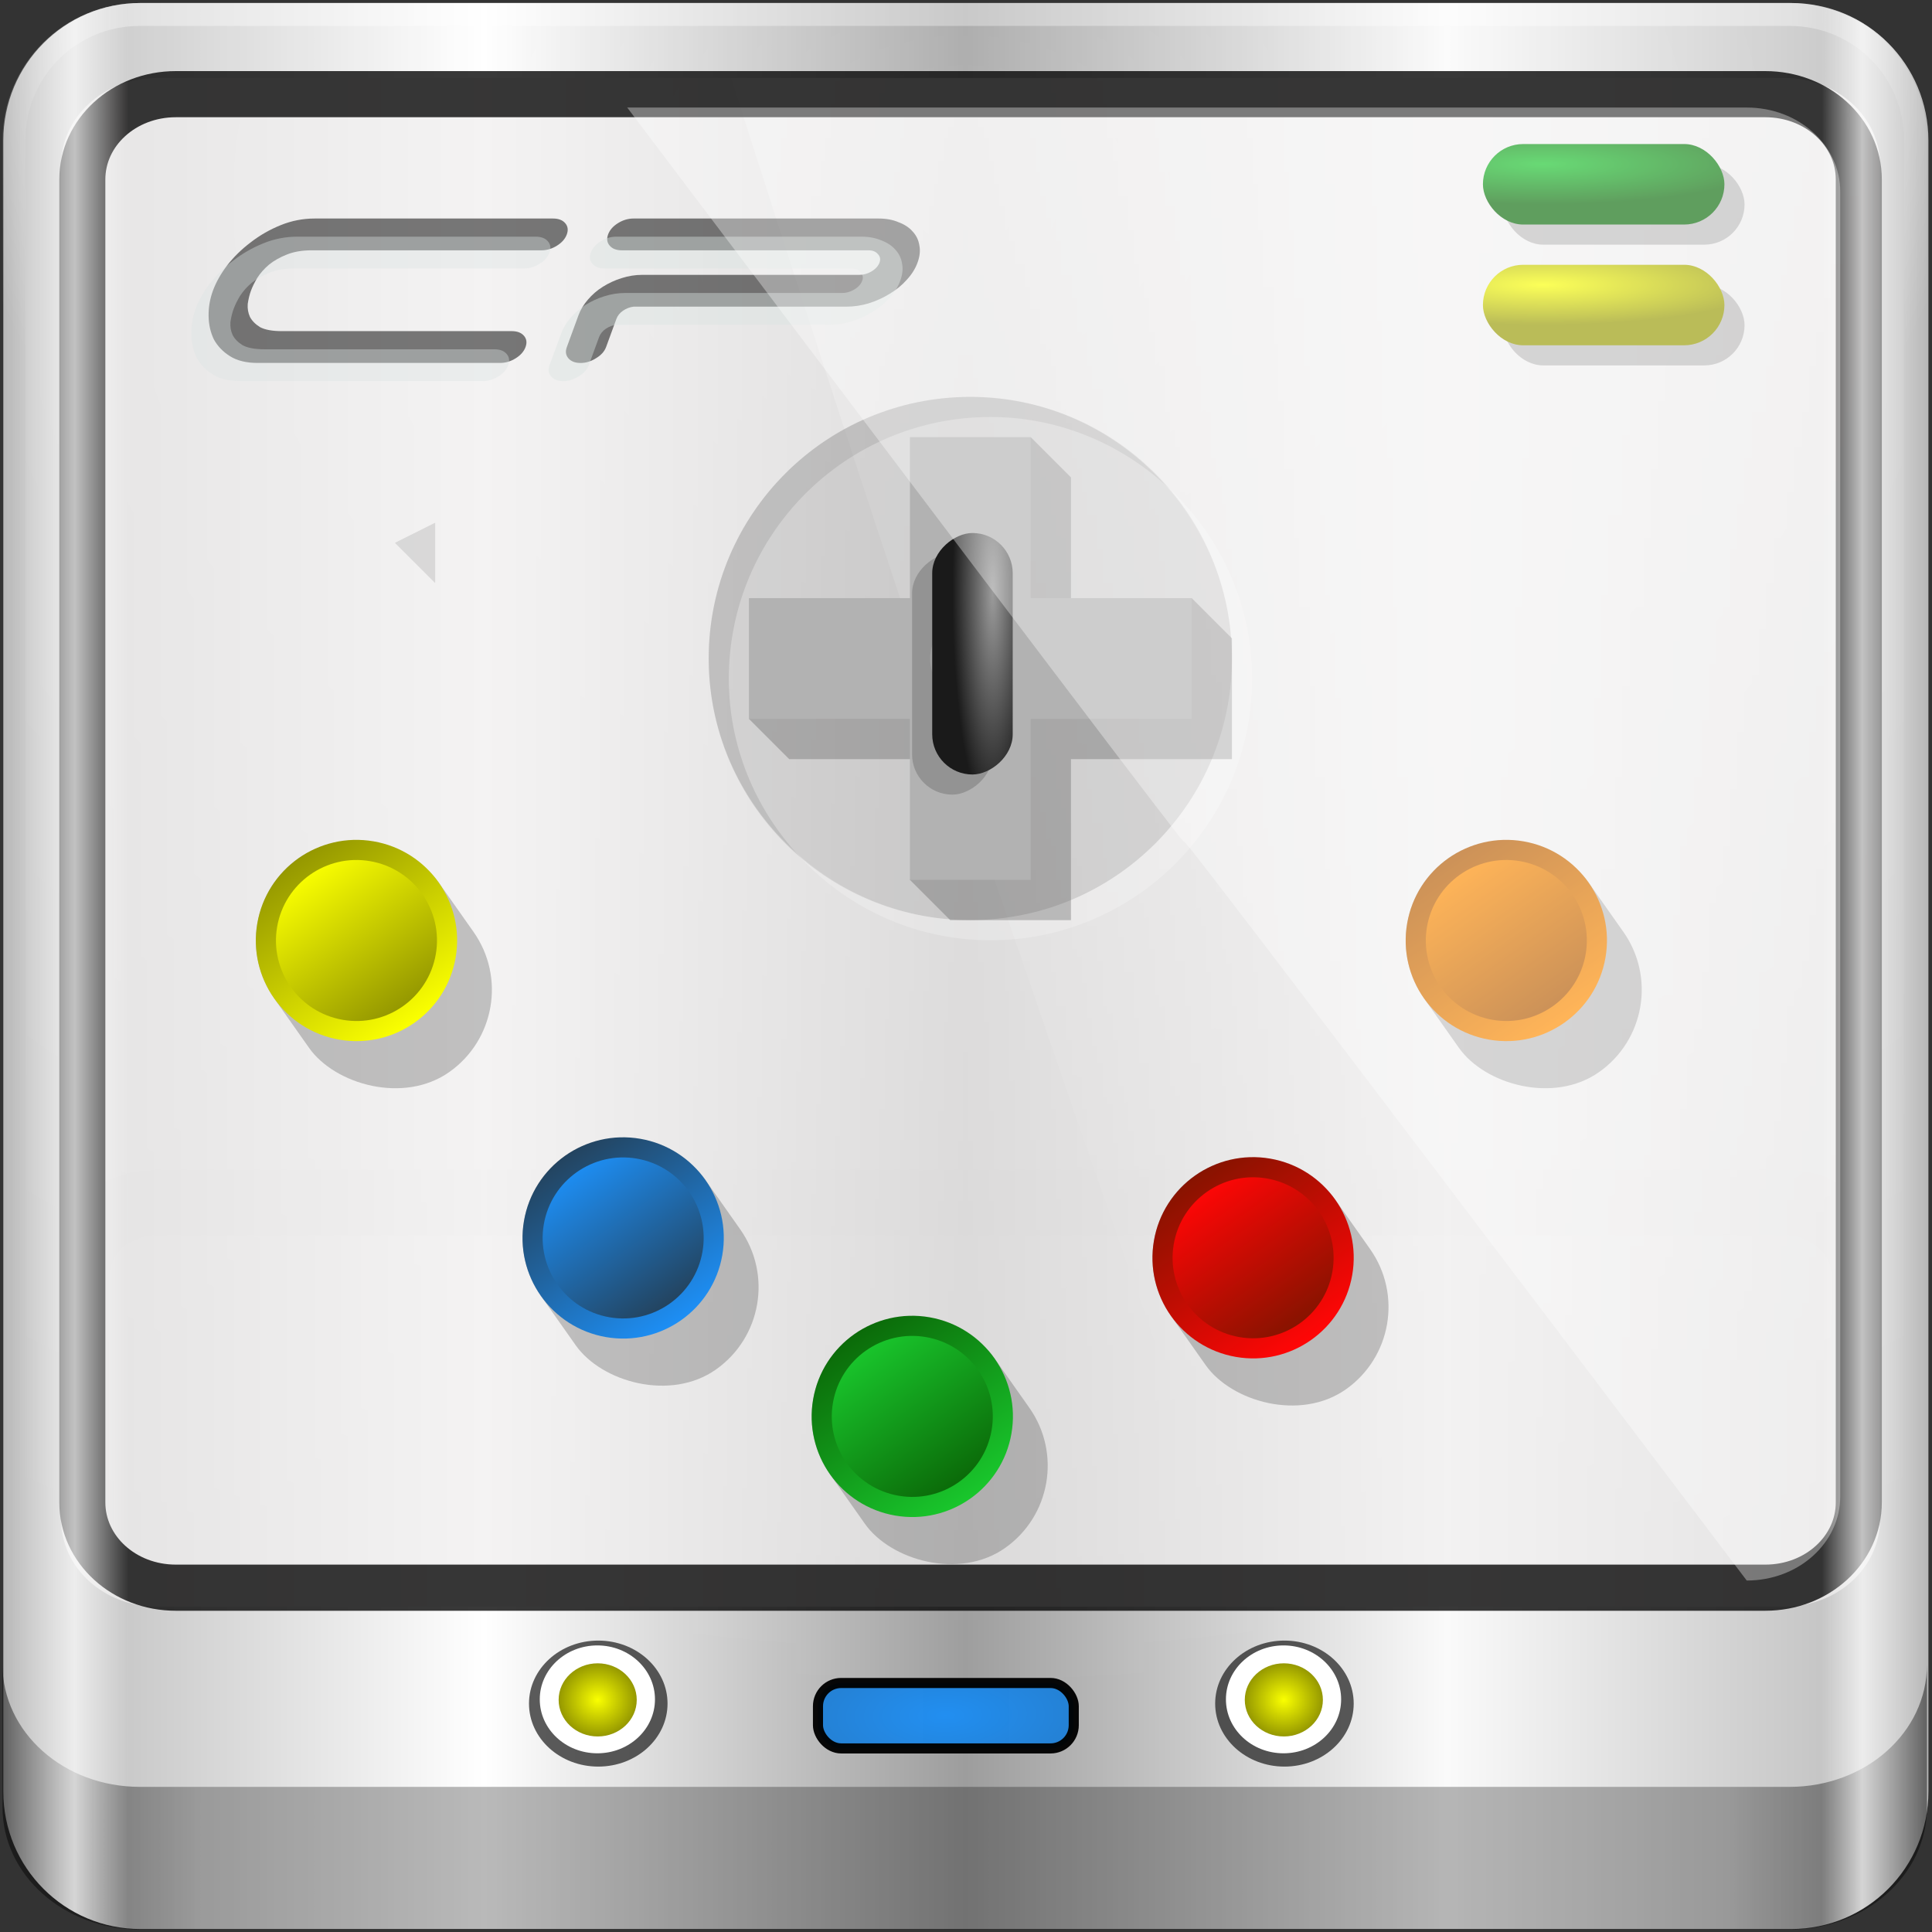 <?xml version="1.0" encoding="UTF-8" standalone="no"?>
<!-- Created with Inkscape (http://www.inkscape.org/) -->

<svg
   xmlns:dc="http://purl.org/dc/elements/1.1/"
   xmlns:cc="http://creativecommons.org/ns#"
   xmlns:rdf="http://www.w3.org/1999/02/22-rdf-syntax-ns#"
   xmlns:svg="http://www.w3.org/2000/svg"
   xmlns="http://www.w3.org/2000/svg"
   xmlns:xlink="http://www.w3.org/1999/xlink"
   xmlns:sodipodi="http://sodipodi.sourceforge.net/DTD/sodipodi-0.dtd"
   xmlns:inkscape="http://www.inkscape.org/namespaces/inkscape"
   width="96"
   height="96"
   id="svg2"
   version="1.1"
   inkscape:version="0.92.1 r15371"
   sodipodi:docname="input-gaming.svg">
  <rect width="100%" height="100%" fill="#333333" stroke="none"/>
  <script
     xlink:href=""
     id="script2985" />
  <defs
     id="defs4">
    <linearGradient
       gradientTransform="matrix(1.135,0,0,1.134,-40.037,-46.788)"
       y2="47"
       x2="90"
       y1="47"
       x1="6"
       gradientUnits="userSpaceOnUse"
       id="linearGradient5021"
       xlink:href="#linearGradient6139-0"
       inkscape:collect="always" />
    <linearGradient
       id="linearGradient6139-0">
      <stop
         id="stop6141-2"
         offset="0"
         style="stop-color:#b7b7b7;stop-opacity:1;" />
      <stop
         style="stop-color:#ffffff;stop-opacity:1;"
         offset="0.25"
         id="stop6151-0" />
      <stop
         style="stop-color:#9d9d9d;stop-opacity:1;"
         offset="0.5"
         id="stop6147-1" />
      <stop
         id="stop6149-4"
         offset="0.75"
         style="stop-color:#fafafa;stop-opacity:1;" />
      <stop
         id="stop6143-4"
         offset="1"
         style="stop-color:#b7b7b7;stop-opacity:1;" />
    </linearGradient>
    <radialGradient
       inkscape:collect="always"
       xlink:href="#linearGradient3888-8-4-8-6"
       id="radialGradient3114"
       gradientUnits="userSpaceOnUse"
       gradientTransform="matrix(0,1.621,-2.038,0,160.664,-243.037)"
       cx="158"
       cy="6.213"
       fx="158"
       fy="6.213"
       r="41" />
    <linearGradient
       inkscape:collect="always"
       id="linearGradient3888-8-4-8-6">
      <stop
         style="stop-color:#ffffff;stop-opacity:1;"
         offset="0"
         id="stop3890-4-7-9-7" />
      <stop
         style="stop-color:#ffffff;stop-opacity:0;"
         offset="1"
         id="stop3892-5-8-2-7" />
    </linearGradient>
    <radialGradient
       inkscape:collect="always"
       xlink:href="#linearGradient4091-0-3-0-7"
       id="radialGradient3118"
       gradientUnits="userSpaceOnUse"
       gradientTransform="matrix(-1.072,0,0,-0.875,199.464,-19.126)"
       cx="48"
       cy="-27"
       fx="48"
       fy="-27"
       r="42" />
    <linearGradient
       id="linearGradient4091-0-3-0-7">
      <stop
         style="stop-color:#ffffff;stop-opacity:1;"
         offset="0"
         id="stop4093-3-6-4-2" />
      <stop
         id="stop4099-6-1-8-3"
         offset="0.8"
         style="stop-color:#ffffff;stop-opacity:1;" />
      <stop
         style="stop-color:#ffffff;stop-opacity:0;"
         offset="1"
         id="stop4095-1-0-7-9" />
    </linearGradient>
    <linearGradient
       inkscape:collect="always"
       xlink:href="#linearGradient3832-0-6-1-1"
       id="linearGradient3120"
       gradientUnits="userSpaceOnUse"
       gradientTransform="matrix(1,0,0,0.889,200,8.943)"
       x1="-94"
       y1="82.984"
       x2="-10.188"
       y2="82.984" />
    <linearGradient
       id="linearGradient3832-0-6-1-1">
      <stop
         style="stop-color:#000000;stop-opacity:1;"
         offset="0"
         id="stop3834-6-3-7-1" />
      <stop
         id="stop3872-2-4"
         offset="0.1"
         style="stop-color:#000000;stop-opacity:0.588;" />
      <stop
         style="stop-color:#000000;stop-opacity:0.588;"
         offset="0.9"
         id="stop3844-6-2-7-6" />
      <stop
         style="stop-color:#000000;stop-opacity:1;"
         offset="1"
         id="stop3836-5-0-2-9" />
    </linearGradient>
    <radialGradient
       inkscape:collect="always"
       xlink:href="#linearGradient4289"
       id="radialGradient3844"
       cx="70.373"
       cy="79.209"
       fx="70.373"
       fy="79.209"
       r="2.791"
       gradientUnits="userSpaceOnUse" />
    <linearGradient
       id="linearGradient4289">
      <stop
         style="stop-color:#faff00;stop-opacity:1;"
         offset="0"
         id="stop4291" />
      <stop
         style="stop-color:#959800;stop-opacity:1;"
         offset="1"
         id="stop4293" />
    </linearGradient>
    <radialGradient
       inkscape:collect="always"
       xlink:href="#linearGradient4289"
       id="radialGradient3836"
       cx="70.373"
       cy="79.209"
       fx="70.373"
       fy="79.209"
       r="2.791"
       gradientUnits="userSpaceOnUse" />
    <linearGradient
       id="linearGradient4469">
      <stop
         style="stop-color:#faff00;stop-opacity:1;"
         offset="0"
         id="stop4471" />
      <stop
         style="stop-color:#959800;stop-opacity:1;"
         offset="1"
         id="stop4473" />
    </linearGradient>
    <radialGradient
       inkscape:collect="always"
       xlink:href="#linearGradient4166"
       id="radialGradient3828"
       cx="46.787"
       cy="85.213"
       fx="46.787"
       fy="85.213"
       r="6.587"
       gradientTransform="matrix(4.79,-0.093,0.041,2.129,-180.84,-91.87)"
       gradientUnits="userSpaceOnUse" />
    <linearGradient
       id="linearGradient4166">
      <stop
         style="stop-color:#1d8ef4;stop-opacity:1;"
         offset="0"
         id="stop4168" />
      <stop
         style="stop-color:#234460;stop-opacity:1;"
         offset="1"
         id="stop4170" />
    </linearGradient>
    <linearGradient
       inkscape:collect="always"
       xlink:href="#linearGradient3888-8-4-8-4-6-9-0-8-7-9"
       id="linearGradient4987"
       gradientUnits="userSpaceOnUse"
       gradientTransform="matrix(1.186,0,0,1.08,-42.22,-46.046)"
       x1="62"
       y1="8"
       x2="62"
       y2="68" />
    <linearGradient
       inkscape:collect="always"
       id="linearGradient3888-8-4-8-4-6-9-0-8-7-9">
      <stop
         style="stop-color:#ffffff;stop-opacity:1;"
         offset="0"
         id="stop3890-4-7-9-5-7-0-8-8-8-6" />
      <stop
         style="stop-color:#ffffff;stop-opacity:0;"
         offset="1"
         id="stop3892-5-8-2-8-3-3-3-06-4-4" />
    </linearGradient>
    <linearGradient
       id="linearGradient3921">
      <stop
         style="stop-color:#b37aff;stop-opacity:1;"
         offset="0"
         id="stop3923" />
      <stop
         style="stop-color:#7b00f6;stop-opacity:1;"
         offset="1"
         id="stop3925" />
    </linearGradient>
    <linearGradient
       inkscape:collect="always"
       xlink:href="#linearGradient3862"
       id="linearGradient3477"
       gradientUnits="userSpaceOnUse"
       x1="37"
       y1="45"
       x2="29.999"
       y2="37.999" />
    <linearGradient
       id="linearGradient3862">
      <stop
         id="stop3864"
         offset="0"
         style="stop-color:#ff0606;stop-opacity:1;" />
      <stop
         id="stop3866"
         offset="1"
         style="stop-color:#881300;stop-opacity:1;" />
    </linearGradient>
    <linearGradient
       inkscape:collect="always"
       xlink:href="#linearGradient3862"
       id="linearGradient3479"
       gradientUnits="userSpaceOnUse"
       x1="30.25"
       y1="37.25"
       x2="37.536"
       y2="44.536" />
    <linearGradient
       id="linearGradient4492">
      <stop
         id="stop4494"
         offset="0"
         style="stop-color:#ff0606;stop-opacity:1;" />
      <stop
         id="stop4496"
         offset="1"
         style="stop-color:#881300;stop-opacity:1;" />
    </linearGradient>
    <linearGradient
       inkscape:collect="always"
       xlink:href="#linearGradient4166"
       id="linearGradient3481"
       gradientUnits="userSpaceOnUse"
       x1="37"
       y1="45"
       x2="29.999"
       y2="37.999" />
    <linearGradient
       id="linearGradient4499">
      <stop
         style="stop-color:#1d8ef4;stop-opacity:1;"
         offset="0"
         id="stop4501" />
      <stop
         style="stop-color:#234460;stop-opacity:1;"
         offset="1"
         id="stop4503" />
    </linearGradient>
    <linearGradient
       inkscape:collect="always"
       xlink:href="#linearGradient4166"
       id="linearGradient3483"
       gradientUnits="userSpaceOnUse"
       x1="30.25"
       y1="37.25"
       x2="37.536"
       y2="44.536" />
    <linearGradient
       id="linearGradient4506">
      <stop
         style="stop-color:#1d8ef4;stop-opacity:1;"
         offset="0"
         id="stop4508" />
      <stop
         style="stop-color:#234460;stop-opacity:1;"
         offset="1"
         id="stop4510" />
    </linearGradient>
    <linearGradient
       inkscape:collect="always"
       xlink:href="#linearGradient4172"
       id="linearGradient3485"
       gradientUnits="userSpaceOnUse"
       x1="37"
       y1="45"
       x2="29.999"
       y2="37.999" />
    <linearGradient
       id="linearGradient4172">
      <stop
         style="stop-color:#19c62c;stop-opacity:1;"
         offset="0"
         id="stop4174" />
      <stop
         style="stop-color:#0b6b09;stop-opacity:1;"
         offset="1"
         id="stop4176" />
    </linearGradient>
    <linearGradient
       inkscape:collect="always"
       xlink:href="#linearGradient4172"
       id="linearGradient3487"
       gradientUnits="userSpaceOnUse"
       x1="30.25"
       y1="37.25"
       x2="37.536"
       y2="44.536" />
    <linearGradient
       id="linearGradient4517">
      <stop
         style="stop-color:#19c62c;stop-opacity:1;"
         offset="0"
         id="stop4519" />
      <stop
         style="stop-color:#0b6b09;stop-opacity:1;"
         offset="1"
         id="stop4521" />
    </linearGradient>
    <linearGradient
       inkscape:collect="always"
       xlink:href="#linearGradient4178"
       id="linearGradient3489"
       gradientUnits="userSpaceOnUse"
       x1="37"
       y1="45"
       x2="29.999"
       y2="37.999" />
    <linearGradient
       id="linearGradient4178">
      <stop
         style="stop-color:#ff8d00;stop-opacity:1;"
         offset="0"
         id="stop4180" />
      <stop
         style="stop-color:#b15800;stop-opacity:1;"
         offset="1"
         id="stop4182" />
    </linearGradient>
    <linearGradient
       inkscape:collect="always"
       xlink:href="#linearGradient4178"
       id="linearGradient3491"
       gradientUnits="userSpaceOnUse"
       x1="30.25"
       y1="37.25"
       x2="37.536"
       y2="44.536" />
    <linearGradient
       id="linearGradient4528">
      <stop
         style="stop-color:#ff8d00;stop-opacity:1;"
         offset="0"
         id="stop4530" />
      <stop
         style="stop-color:#b15800;stop-opacity:1;"
         offset="1"
         id="stop4532" />
    </linearGradient>
    <linearGradient
       inkscape:collect="always"
       xlink:href="#linearGradient4289"
       id="linearGradient4300"
       gradientUnits="userSpaceOnUse"
       x1="37"
       y1="45"
       x2="29.999"
       y2="37.999" />
    <linearGradient
       id="linearGradient4535">
      <stop
         style="stop-color:#faff00;stop-opacity:1;"
         offset="0"
         id="stop4537" />
      <stop
         style="stop-color:#959800;stop-opacity:1;"
         offset="1"
         id="stop4539" />
    </linearGradient>
    <linearGradient
       inkscape:collect="always"
       xlink:href="#linearGradient4289"
       id="linearGradient4302"
       gradientUnits="userSpaceOnUse"
       x1="30.25"
       y1="37.25"
       x2="37.536"
       y2="44.536" />
    <linearGradient
       id="linearGradient4542">
      <stop
         style="stop-color:#faff00;stop-opacity:1;"
         offset="0"
         id="stop4544" />
      <stop
         style="stop-color:#959800;stop-opacity:1;"
         offset="1"
         id="stop4546" />
    </linearGradient>
    <linearGradient
       id="linearGradient3094">
      <stop
         id="stop3096"
         style="stop-color:#c9cac2;stop-opacity:1;"
         offset="0" />
      <stop
         id="stop3104"
         style="stop-color:#b3b5a6;stop-opacity:1;"
         offset="1" />
    </linearGradient>
    <radialGradient
       r="6"
       fy="18"
       fx="47.364"
       cy="18"
       cx="47.364"
       gradientTransform="matrix(1.833,4.9999999e-8,0,0.333,-36.833,3)"
       gradientUnits="userSpaceOnUse"
       id="radialGradient4270"
       xlink:href="#linearGradient4172"
       inkscape:collect="always" />
    <linearGradient
       id="linearGradient4553">
      <stop
         style="stop-color:#19c62c;stop-opacity:1;"
         offset="0"
         id="stop4555" />
      <stop
         style="stop-color:#0b6b09;stop-opacity:1;"
         offset="1"
         id="stop4557" />
    </linearGradient>
    <radialGradient
       inkscape:collect="always"
       xlink:href="#linearGradient4289"
       id="radialGradient4322"
       gradientUnits="userSpaceOnUse"
       gradientTransform="matrix(1.833,4.9999999e-8,0,0.333,-36.833,3)"
       cx="47.364"
       cy="18"
       fx="47.364"
       fy="18"
       r="6" />
    <linearGradient
       id="linearGradient4560">
      <stop
         style="stop-color:#faff00;stop-opacity:1;"
         offset="0"
         id="stop4562" />
      <stop
         style="stop-color:#959800;stop-opacity:1;"
         offset="1"
         id="stop4564" />
    </linearGradient>
    <radialGradient
       inkscape:collect="always"
       xlink:href="#linearGradient4209"
       id="radialGradient4330"
       gradientUnits="userSpaceOnUse"
       gradientTransform="matrix(1.833,4.9999999e-8,0,0.333,-36.833,3)"
       cx="47.364"
       cy="18"
       fx="47.364"
       fy="18"
       r="6" />
    <linearGradient
       id="linearGradient4209">
      <stop
         id="stop4211"
         offset="0"
         style="stop-color:#9b9b9b;stop-opacity:1;" />
      <stop
         id="stop4213"
         offset="1"
         style="stop-color:#1a1a1a;stop-opacity:1;" />
    </linearGradient>
    <linearGradient
       inkscape:collect="always"
       xlink:href="#linearGradient5700"
       id="linearGradient5698"
       gradientUnits="userSpaceOnUse"
       gradientTransform="matrix(1.135,0,0,1.134,-40.037,-46.788)"
       x1="6"
       y1="47"
       x2="90"
       y2="47" />
    <linearGradient
       id="linearGradient5700">
      <stop
         id="stop5702"
         offset="0"
         style="stop-color:#ffffff;stop-opacity:0;" />
      <stop
         style="stop-color:#ffffff;stop-opacity:0.851;"
         offset="0.037"
         id="stop5704" />
      <stop
         id="stop5706"
         offset="0.065"
         style="stop-color:#ffffff;stop-opacity:0;" />
      <stop
         style="stop-color:#ffffff;stop-opacity:0;"
         offset="0.945"
         id="stop5712" />
      <stop
         style="stop-color:#ffffff;stop-opacity:0.851;"
         offset="0.966"
         id="stop5710" />
      <stop
         id="stop5708"
         offset="1"
         style="stop-color:#ffffff;stop-opacity:0;" />
    </linearGradient>
    <linearGradient
       y2="47"
       x2="90"
       y1="47"
       x1="6"
       gradientTransform="matrix(1.135,0,0,1.134,-40.037,-46.788)"
       gradientUnits="userSpaceOnUse"
       id="linearGradient4648"
       xlink:href="#linearGradient5700"
       inkscape:collect="always" />
    <linearGradient
       inkscape:collect="always"
       xlink:href="#linearGradient5700"
       id="linearGradient1059"
       gradientUnits="userSpaceOnUse"
       gradientTransform="matrix(1.135,0,0,1.134,-40.037,-46.788)"
       x1="6"
       y1="47"
       x2="90"
       y2="47" />
  </defs>
  <sodipodi:namedview
     id="base"
     pagecolor="#ffffff"
     bordercolor="#666666"
     borderopacity="1.0"
     inkscape:pageopacity="0.0"
     inkscape:pageshadow="2"
     inkscape:zoom="5.5"
     inkscape:cx="51.836732"
     inkscape:cy="32"
     inkscape:current-layer="g4361"
     showgrid="true"
     inkscape:document-units="px"
     inkscape:grid-bbox="true"
     inkscape:showpageshadow="false"
     gridtolerance="1"
     guidetolerance="1"
     objecttolerance="1"
     inkscape:window-width="1280"
     inkscape:window-height="974"
     inkscape:window-x="0"
     inkscape:window-y="0"
     inkscape:window-maximized="1" />
  <g
     id="layer1"
     inkscape:label="Layer 1"
     inkscape:groupmode="layer"
     transform="translate(0,32)">
    <g
       transform="matrix(1.003,0,0,1.005,33.489,9.473)"
       id="g4361">
      <g
         id="g1057">
        <path
           inkscape:connector-curvature="0"
           id="rect4251-1"
           d="M 55.334,-41.119 H -26.413 c -3.774,0 -6.812,3.034 -6.812,6.802 v 81.624 c 0,3.768 3.038,6.802 6.812,6.802 h 81.747 c 3.774,0 6.812,-3.034 6.812,-6.802 V -34.317 c 0,-3.768 -3.038,-6.802 -6.812,-6.802 z"
           style="display:inline;fill:url(#linearGradient5021);fill-opacity:1;fill-rule:nonzero;stroke:none" />
        <g
           transform="matrix(1.135,0,0,1.134,-153.575,-46.221)"
           id="g3272">
          <path
             style="display:inline;opacity:0.2;fill:url(#radialGradient3114);fill-opacity:1;fill-rule:nonzero;stroke:none"
             d="m 112,5.5 c -2.787,0 -5,2.213 -5,5 v 20.719 7 38.594 c 1.071,1.629 2.897,2.719 5,2.719 h 4 64 4 c 2.103,0 3.929,-1.09 5,-2.719 v -38.594 -7 V 10.5 c 0,-2.787 -2.213,-5 -5,-5 z"
             id="path3400-6"
             inkscape:connector-curvature="0"
             sodipodi:nodetypes="sscccsccscccsss" />
          <path
             style="display:inline;opacity:0.45;fill:url(#radialGradient3118);fill-opacity:1;fill-rule:nonzero;stroke:none"
             d="m 112,4.5 c -3.324,0 -6,2.676 -6,6 v 15 h 1 v -15 c 0,-2.787 2.213,-5 5,-5 h 72 c 2.787,0 5,2.213 5,5 v 15 h 1 v -15 c 0,-3.324 -2.676,-6 -6,-6 z"
             id="path4236-5"
             inkscape:connector-curvature="0" />
          <path
             inkscape:connector-curvature="0"
             id="path4242-5"
             d="m 106,76.942 v 0.889 0.889 0.889 1.778 1.778 c 0,2.955 2.676,5.334 6,5.334 h 72 c 3.324,0 6,-2.379 6,-5.334 v -1.778 -1.778 -0.889 -0.889 -0.889 c 0,2.955 -2.676,5.334 -6,5.334 h -72 c -3.324,0 -6,-2.379 -6,-5.334 z"
             style="opacity:0.47;fill:url(#linearGradient3120);fill-opacity:1;fill-rule:nonzero;stroke:none" />
        </g>
        <g
           id="g4021"
           transform="matrix(0.986,0,0,1.05,-36.451,-38.562)">
          <circle
             transform="matrix(1.247,0,0,1.063,-54.59,-6.557)"
             id="path4002"
             style="opacity:0.71;fill:#1c1c1c;fill-opacity:1;fill-rule:nonzero;stroke:none"
             cx="70.373"
             cy="79.209"
             r="2.791" />
          <circle
             style="fill:#ffffff;fill-opacity:1;fill-rule:nonzero;stroke:none"
             id="path3854"
             transform="matrix(1.037,0,0,0.91,-39.857,5.363)"
             cx="70.373"
             cy="79.209"
             r="2.791" />
          <circle
             transform="matrix(0.703,0,0,0.617,-16.336,28.596)"
             id="path3856"
             style="fill:url(#radialGradient3844);fill-opacity:1;fill-rule:nonzero;stroke:none"
             cx="70.373"
             cy="79.209"
             r="2.791" />
          <circle
             style="opacity:0.71;fill:#1c1c1c;fill-opacity:1;fill-rule:nonzero;stroke:none"
             id="path4170"
             transform="matrix(1.247,0,0,1.063,-20.114,-6.557)"
             cx="70.373"
             cy="79.209"
             r="2.791" />
          <circle
             transform="matrix(1.037,0,0,0.91,-5.381,5.363)"
             id="path4172"
             style="fill:#ffffff;fill-opacity:1;fill-rule:nonzero;stroke:none"
             cx="70.373"
             cy="79.209"
             r="2.791" />
          <circle
             style="fill:url(#radialGradient3836);fill-opacity:1;fill-rule:nonzero;stroke:none"
             id="path4174"
             transform="matrix(0.703,0,0,0.617,18.139,28.596)"
             cx="70.373"
             cy="79.209"
             r="2.791" />
          <rect
             ry="1.148"
             rx="1.148"
             transform="matrix(1.014,0,0,0.952,3.189,-2.911)"
             y="83.596"
             x="40.449"
             height="3.236"
             width="12.674"
             id="rect4176"
             style="opacity:0.962;fill:url(#radialGradient3828);fill-opacity:1;stroke:#000000;stroke-width:0.5;stroke-miterlimit:4;stroke-dasharray:none;stroke-opacity:1" />
        </g>
        <path
           inkscape:connector-curvature="0"
           id="path4972"
           d="m -25.62,16.576 c -1.879,0 -3.637,0.914 -4.743,2.261 v 15.015 c 0,2.393 2.115,4.319 4.743,4.319 H 55.007 c 2.627,0 4.743,-1.926 4.743,-4.319 V 18.837 c -1.106,-1.347 -2.864,-2.261 -4.743,-2.261 z m 0,3.239 H 55.007 c 1.355,0 2.371,0.926 2.371,2.159 v 11.877 c 0,1.234 -1.017,2.159 -2.371,2.159 h -80.627 c -1.355,0 -2.371,-0.926 -2.371,-2.159 V 21.975 c 0,-1.234 1.017,-2.159 2.371,-2.159 z"
           style="color:#000000;font-style:normal;font-variant:normal;font-weight:normal;font-stretch:normal;font-size:medium;line-height:normal;font-family:Sans;-inkscape-font-specification:Sans;text-indent:0;text-align:start;text-decoration:none;text-decoration-line:none;letter-spacing:normal;word-spacing:normal;text-transform:none;writing-mode:lr-tb;direction:ltr;baseline-shift:baseline;text-anchor:start;display:inline;overflow:visible;visibility:visible;opacity:0.02;fill:#000000;fill-opacity:1;fill-rule:nonzero;stroke:none;stroke-width:6;marker:none;enable-background:accumulate" />
        <path
           inkscape:connector-curvature="0"
           id="path4974"
           d="M 2.837,-37.409 C 11.137,-11.354 19.763,14.087 28.514,38.17 h 26.493 c 2.627,0 4.743,-1.926 4.743,-4.319 v -66.941 c 0,-2.393 -2.115,-4.319 -4.743,-4.319 z"
           style="color:#000000;display:inline;overflow:visible;visibility:visible;opacity:0.45;fill:url(#linearGradient4987);fill-opacity:1;fill-rule:nonzero;stroke:none;stroke-width:2;marker:none;enable-background:accumulate" />
        <path
           id="path4970"
           d="M -25.62,-37.409 H 55.007 c 2.627,0 4.743,1.926 4.743,4.319 v 66.941 c 0,2.393 -2.115,4.319 -4.743,4.319 h -80.627 c -2.627,0 -4.743,-1.926 -4.743,-4.319 v -66.941 c 0,-2.393 2.115,-4.319 4.743,-4.319 z"
           style="color:#000000;display:inline;overflow:visible;visibility:visible;opacity:0.735;fill:#f1efef;fill-opacity:1;fill-rule:nonzero;stroke:none;stroke-width:2;marker:none;enable-background:accumulate"
           inkscape:connector-curvature="0"
           sodipodi:nodetypes="sssssssss" />
        <path
           sodipodi:nodetypes="sssssssss"
           inkscape:connector-curvature="0"
           style="color:#000000;display:inline;overflow:visible;visibility:visible;fill:none;stroke:#000000;stroke-width:2.281;stroke-opacity:0.776;marker:none;enable-background:accumulate"
           d="m -24.679,-36.611 h 78.745 c 2.566,0 4.632,1.882 4.632,4.22 v 65.403 c 0,2.338 -2.066,4.22 -4.632,4.22 h -78.745 c -2.566,0 -4.632,-1.882 -4.632,-4.22 v -65.403 c 0,-2.338 2.066,-4.22 4.632,-4.22 z"
           id="path4989" />
        <g
           id="g3421"
           transform="matrix(0.997,0,0,0.995,-167.866,29.769)">
          <g
             transform="translate(-0.625,0.082)"
             inkscape:export-ydpi="90"
             inkscape:export-xdpi="90"
             inkscape:export-filename="folder.png"
             id="g3043" />
          <g
             style="fill:#ffffff"
             inkscape:label="#g3701"
             transform="matrix(1.039,0,0,1.039,1214.722,1878.812)"
             id="scalable" />
          <path
             inkscape:connector-curvature="0"
             style="fill:#000000;fill-opacity:0.102"
             id="path3028"
             d="m 156.506,-42.419 -2,-2 2,-1 z" />
          <g
             id="g3459"
             transform="rotate(9.819,136.496,163.771)">
            <g
               id="g3822"
               transform="translate(126.814,-51.707)">
              <rect
                 style="color:#000000;display:inline;overflow:visible;visibility:visible;fill:#4d4d4d;fill-opacity:0.308;fill-rule:nonzero;stroke:none;stroke-width:2.5;marker:none;enable-background:accumulate"
                 id="rect3858"
                 width="10"
                 height="13"
                 x="-1.464"
                 y="48.033"
                 rx="5"
                 ry="5"
                 inkscape:transform-center-y="1.0606601"
                 transform="rotate(-45)"
                 inkscape:transform-center-x="-1.0606601" />
              <circle
                 id="path3854-9"
                 style="color:#000000;display:inline;overflow:visible;visibility:visible;fill:url(#linearGradient3477);fill-opacity:1;fill-rule:nonzero;stroke:none;stroke-width:2.5;marker:none;enable-background:accumulate"
                 transform="translate(6,-6)"
                 cx="34"
                 cy="41"
                 r="5" />
              <circle
                 id="path3778"
                 style="color:#000000;display:inline;overflow:visible;visibility:visible;fill:url(#linearGradient3479);fill-opacity:1;fill-rule:nonzero;stroke:none;stroke-width:2.5;marker:none;enable-background:accumulate"
                 transform="matrix(0.8,0,0,0.8,12.8,2.2)"
                 cx="34"
                 cy="41"
                 r="5" />
            </g>
            <g
               id="use3828"
               transform="translate(95.803,-47.34)">
              <rect
                 inkscape:transform-center-x="-1.0606601"
                 transform="rotate(-45)"
                 inkscape:transform-center-y="1.0606601"
                 ry="5"
                 rx="5"
                 y="48.033"
                 x="-1.464"
                 height="13"
                 width="10"
                 id="rect4132"
                 style="color:#000000;display:inline;overflow:visible;visibility:visible;fill:#4d4d4d;fill-opacity:0.308;fill-rule:nonzero;stroke:none;stroke-width:2.5;marker:none;enable-background:accumulate" />
              <circle
                 transform="translate(6,-6)"
                 style="color:#000000;display:inline;overflow:visible;visibility:visible;fill:url(#linearGradient3481);fill-opacity:1;fill-rule:nonzero;stroke:none;stroke-width:2.5;marker:none;enable-background:accumulate"
                 id="path4134"
                 cx="34"
                 cy="41"
                 r="5" />
              <circle
                 transform="matrix(0.8,0,0,0.8,12.8,2.2)"
                 style="color:#000000;display:inline;overflow:visible;visibility:visible;fill:url(#linearGradient3483);fill-opacity:1;fill-rule:nonzero;stroke:none;stroke-width:2.5;marker:none;enable-background:accumulate"
                 id="path4136"
                 cx="34"
                 cy="41"
                 r="5" />
            </g>
            <g
               id="use3830"
               transform="translate(111.472,-41.052)">
              <rect
                 inkscape:transform-center-x="-1.0606601"
                 transform="rotate(-45)"
                 inkscape:transform-center-y="1.0606601"
                 ry="5"
                 rx="5"
                 y="48.033"
                 x="-1.464"
                 height="13"
                 width="10"
                 id="rect4156"
                 style="color:#000000;display:inline;overflow:visible;visibility:visible;fill:#4d4d4d;fill-opacity:0.308;fill-rule:nonzero;stroke:none;stroke-width:2.5;marker:none;enable-background:accumulate" />
              <circle
                 transform="translate(6,-6)"
                 style="color:#000000;display:inline;overflow:visible;visibility:visible;fill:url(#linearGradient3485);fill-opacity:1;fill-rule:nonzero;stroke:none;stroke-width:2.5;marker:none;enable-background:accumulate"
                 id="path4158"
                 cx="34"
                 cy="41"
                 r="5" />
              <circle
                 transform="matrix(0.8,0,0,0.8,12.8,2.2)"
                 style="color:#000000;display:inline;overflow:visible;visibility:visible;fill:url(#linearGradient3487);fill-opacity:1;fill-rule:nonzero;stroke:none;stroke-width:2.5;marker:none;enable-background:accumulate"
                 id="path4160"
                 cx="34"
                 cy="41"
                 r="5" />
            </g>
            <g
               id="use3826"
               transform="translate(136.524,-69.388)">
              <rect
                 inkscape:transform-center-x="-1.0606601"
                 transform="rotate(-45)"
                 inkscape:transform-center-y="1.0606601"
                 ry="5"
                 rx="5"
                 y="48.033"
                 x="-1.464"
                 height="13"
                 width="10"
                 id="rect4144"
                 style="color:#000000;display:inline;overflow:visible;visibility:visible;fill:#4d4d4d;fill-opacity:0.308;fill-rule:nonzero;stroke:none;stroke-width:2.5;marker:none;enable-background:accumulate" />
              <circle
                 transform="translate(6,-6)"
                 style="color:#000000;display:inline;overflow:visible;visibility:visible;fill:url(#linearGradient3489);fill-opacity:1;fill-rule:nonzero;stroke:none;stroke-width:2.5;marker:none;enable-background:accumulate"
                 id="path4146"
                 cx="34"
                 cy="41"
                 r="5" />
              <circle
                 transform="matrix(0.8,0,0,0.8,12.8,2.2)"
                 style="color:#000000;display:inline;overflow:visible;visibility:visible;fill:url(#linearGradient3491);fill-opacity:1;fill-rule:nonzero;stroke:none;stroke-width:2.5;marker:none;enable-background:accumulate"
                 id="path4148"
                 cx="34"
                 cy="41"
                 r="5" />
            </g>
            <g
               transform="translate(81.046,-62.372)"
               id="g3509">
              <g
                 id="g4295"
                 transform="translate(-0.821,2.728)">
                <rect
                   inkscape:transform-center-x="-1.0606601"
                   transform="rotate(-45)"
                   inkscape:transform-center-y="1.0606601"
                   ry="5"
                   rx="5"
                   y="48.033"
                   x="-1.464"
                   height="13"
                   width="10"
                   id="rect3511"
                   style="color:#000000;display:inline;overflow:visible;visibility:visible;fill:#4d4d4d;fill-opacity:0.308;fill-rule:nonzero;stroke:none;stroke-width:2.5;marker:none;enable-background:accumulate" />
                <circle
                   transform="translate(6,-6)"
                   style="color:#000000;display:inline;overflow:visible;visibility:visible;fill:url(#linearGradient4300);fill-opacity:1;fill-rule:nonzero;stroke:none;stroke-width:2.5;marker:none;enable-background:accumulate"
                   id="path3513"
                   cx="34"
                   cy="41"
                   r="5" />
                <circle
                   transform="matrix(0.8,0,0,0.8,12.8,2.2)"
                   style="color:#000000;display:inline;overflow:visible;visibility:visible;fill:url(#linearGradient4302);fill-opacity:1;fill-rule:nonzero;stroke:none;stroke-width:2.5;marker:none;enable-background:accumulate"
                   id="path3515"
                   cx="34"
                   cy="41"
                   r="5" />
              </g>
            </g>
          </g>
          <g
             id="g3493"
             transform="translate(163.097,-61.671)">
            <circle
               style="color:#000000;display:inline;overflow:visible;visibility:visible;fill:#4d4d4d;fill-opacity:0.144;fill-rule:nonzero;stroke:none;stroke-width:2.5;marker:none;enable-background:accumulate"
               id="path3794"
               cx="20"
               cy="23"
               r="13" />
            <path
               style="color:#000000;display:inline;overflow:visible;visibility:visible;fill:#4d4d4d;fill-opacity:0.144;fill-rule:nonzero;stroke:none;stroke-width:2.5;marker:none;enable-background:accumulate"
               d="M 20,10 C 12.82,10 7,15.82 7,23 7,26.847 8.689,30.276 11.344,32.656 9.281,30.355 8,27.333 8,24 8,16.82 13.82,11 21,11 c 3.333,0 6.355,1.281 8.656,3.344 C 27.276,11.689 23.847,10 20,10 Z"
               id="path3789"
               inkscape:connector-curvature="0" />
            <path
               inkscape:connector-curvature="0"
               style="color:#000000;display:inline;overflow:visible;visibility:visible;fill:#ffffff;fill-opacity:0.225;fill-rule:nonzero;stroke:none;stroke-width:2.5;marker:none;enable-background:accumulate"
               d="M 29.656,14.344 C 31.719,16.645 33,19.667 33,23 33,30.18 27.18,36 20,36 16.667,36 13.645,34.719 11.344,32.656 13.724,35.311 17.153,37 21,37 c 7.18,0 13,-5.82 13,-13 0,-3.847 -1.689,-7.276 -4.344,-9.656 z"
               id="path3786" />
            <path
               id="path3801"
               d="m 23,12 -4,10 -10,4 2,2 h 8 l -2,6 2,2 h 6 v -8 h 8 v -6 l -2,-2 -6,2 v -8 z"
               style="color:#000000;display:inline;overflow:visible;visibility:visible;fill:#4d4d4d;fill-opacity:0.308;fill-rule:nonzero;stroke:none;stroke-width:2.5;marker:none;enable-background:accumulate"
               inkscape:connector-curvature="0"
               sodipodi:nodetypes="ccccccccccccccc" />
            <path
               id="path3799"
               d="m 17,12 v 8 H 9 v 6 h 8 v 8 h 6 v -8 h 8 v -6 h -8 v -8 z"
               style="color:#000000;display:inline;overflow:visible;visibility:visible;fill:#b2b2b2;fill-opacity:1;fill-rule:nonzero;stroke:none;stroke-width:2.5;marker:none;enable-background:accumulate"
               inkscape:connector-curvature="0" />
            <circle
               style="color:#000000;display:inline;overflow:visible;visibility:visible;fill:#c5c5c5;fill-opacity:1;fill-rule:nonzero;stroke:none;stroke-width:2.5;marker:none;enable-background:accumulate"
               id="path4184"
               cx="20"
               cy="23"
               r="2" />
            <g
               transform="matrix(0.933,0,-0.277,0.756,-0.853,0.414)"
               style="font-style:normal;font-variant:normal;font-weight:bold;font-stretch:normal;font-size:21.778px;line-height:125%;font-family:'Space Age';-inkscape-font-specification:'Space Age Bold';letter-spacing:0px;word-spacing:0px;fill:#000000;fill-opacity:0.515;stroke:none"
               id="text4340">
              <path
                 d="m -16.295,5.703 c -1e-6,-0.552 0.087,-1.103 0.261,-1.655 0.189,-0.566 0.457,-1.074 0.806,-1.524 0.348,-0.465 0.769,-0.842 1.263,-1.132 0.494,-0.29 1.053,-0.436 1.677,-0.436 H 0.409 C 0.699,0.956 0.946,1.057 1.149,1.261 1.352,1.464 1.454,1.711 1.454,2.001 1.454,2.291 1.352,2.538 1.149,2.741 0.946,2.945 0.699,3.046 0.409,3.046 H -11.831 c -0.508,9e-6 -0.922,0.094 -1.241,0.283 -0.305,0.174 -0.552,0.392 -0.74,0.653 -0.174,0.261 -0.298,0.552 -0.37,0.871 -0.058,0.305 -0.087,0.588 -0.087,0.849 -3e-6,0.261 0.029,0.552 0.087,0.871 0.073,0.305 0.196,0.588 0.37,0.849 0.189,0.261 0.436,0.486 0.74,0.675 0.319,0.174 0.733,0.261 1.241,0.261 H 0.409 c 0.29,3.7e-6 0.537,0.102 0.74,0.305 0.203,0.203 0.305,0.45 0.305,0.74 -1.89e-5,0.29 -0.102,0.537 -0.305,0.74 -0.203,0.203 -0.45,0.305 -0.74,0.305 H -12.506 c -0.595,2e-6 -1.125,-0.145 -1.59,-0.436 -0.465,-0.29 -0.864,-0.661 -1.198,-1.111 -0.319,-0.465 -0.566,-0.98 -0.74,-1.546 -0.174,-0.566 -0.261,-1.118 -0.261,-1.655"
                 id="path4345"
                 inkscape:connector-curvature="0" />
              <path
                 d="M 3.654,2.001 C 3.654,1.711 3.755,1.464 3.959,1.261 4.162,1.057 4.409,0.956 4.699,0.956 h 13.045 c 0.407,1.108e-5 0.784,0.08 1.132,0.24 0.363,0.145 0.675,0.348 0.936,0.61 0.276,0.261 0.486,0.566 0.632,0.915 0.16,0.348 0.24,0.726 0.24,1.132 -1.8e-5,0.407 -0.08,0.784 -0.24,1.132 -0.145,0.348 -0.356,0.653 -0.632,0.915 -0.261,0.261 -0.574,0.472 -0.936,0.632 -0.348,0.145 -0.726,0.218 -1.132,0.218 H 6.42 C 6.231,6.778 6.071,6.865 5.94,7.01 5.81,7.155 5.744,7.337 5.744,7.554 V 9.406 C 5.744,9.696 5.636,9.943 5.418,10.146 5.215,10.349 4.975,10.451 4.699,10.451 4.409,10.451 4.162,10.349 3.959,10.146 3.755,9.943 3.654,9.696 3.654,9.406 V 7.315 C 3.654,6.952 3.719,6.611 3.85,6.291 3.98,5.957 4.162,5.674 4.394,5.442 4.641,5.195 4.917,5.006 5.222,4.876 5.541,4.731 5.89,4.658 6.267,4.658 H 17.831 c 0.218,7.3e-6 0.407,-0.073 0.566,-0.218 0.174,-0.16 0.261,-0.356 0.261,-0.588 C 18.659,3.634 18.572,3.446 18.397,3.286 18.238,3.126 18.049,3.046 17.831,3.046 H 4.699 C 4.409,3.046 4.162,2.945 3.959,2.741 3.755,2.538 3.654,2.291 3.654,2.001"
                 id="path4347"
                 inkscape:connector-curvature="0" />
            </g>
            <g
               transform="matrix(0.933,0,-0.277,0.756,-1.713,1.316)"
               style="font-style:normal;font-variant:normal;font-weight:bold;font-stretch:normal;font-size:21.778px;line-height:125%;font-family:'Space Age';-inkscape-font-specification:'Space Age Bold';letter-spacing:0px;word-spacing:0px;fill:#dbe3e2;fill-opacity:0.515;stroke:none"
               id="g4355">
              <path
                 inkscape:connector-curvature="0"
                 d="m -16.295,5.703 c -1e-6,-0.552 0.087,-1.103 0.261,-1.655 0.189,-0.566 0.457,-1.074 0.806,-1.524 0.348,-0.465 0.769,-0.842 1.263,-1.132 0.494,-0.29 1.053,-0.436 1.677,-0.436 H 0.409 C 0.699,0.956 0.946,1.057 1.149,1.261 1.352,1.464 1.454,1.711 1.454,2.001 1.454,2.291 1.352,2.538 1.149,2.741 0.946,2.945 0.699,3.046 0.409,3.046 H -11.831 c -0.508,9e-6 -0.922,0.094 -1.241,0.283 -0.305,0.174 -0.552,0.392 -0.74,0.653 -0.174,0.261 -0.298,0.552 -0.37,0.871 -0.058,0.305 -0.087,0.588 -0.087,0.849 -3e-6,0.261 0.029,0.552 0.087,0.871 0.073,0.305 0.196,0.588 0.37,0.849 0.189,0.261 0.436,0.486 0.74,0.675 0.319,0.174 0.733,0.261 1.241,0.261 H 0.409 c 0.29,3.7e-6 0.537,0.102 0.74,0.305 0.203,0.203 0.305,0.45 0.305,0.74 -1.89e-5,0.29 -0.102,0.537 -0.305,0.74 -0.203,0.203 -0.45,0.305 -0.74,0.305 H -12.506 c -0.595,2e-6 -1.125,-0.145 -1.59,-0.436 -0.465,-0.29 -0.864,-0.661 -1.198,-1.111 -0.319,-0.465 -0.566,-0.98 -0.74,-1.546 -0.174,-0.566 -0.261,-1.118 -0.261,-1.655"
                 style="fill:#dbe3e2;fill-opacity:0.39"
                 id="path4357" />
              <path
                 inkscape:connector-curvature="0"
                 d="M 3.654,2.001 C 3.654,1.711 3.755,1.464 3.959,1.261 4.162,1.057 4.409,0.956 4.699,0.956 h 13.045 c 0.407,1.108e-5 0.784,0.08 1.132,0.24 0.363,0.145 0.675,0.348 0.936,0.61 0.276,0.261 0.486,0.566 0.632,0.915 0.16,0.348 0.24,0.726 0.24,1.132 -1.8e-5,0.407 -0.08,0.784 -0.24,1.132 -0.145,0.348 -0.356,0.653 -0.632,0.915 -0.261,0.261 -0.574,0.472 -0.936,0.632 -0.348,0.145 -0.726,0.218 -1.132,0.218 H 6.42 C 6.231,6.778 6.071,6.865 5.94,7.01 5.81,7.155 5.744,7.337 5.744,7.554 V 9.406 C 5.744,9.696 5.636,9.943 5.418,10.146 5.215,10.349 4.975,10.451 4.699,10.451 4.409,10.451 4.162,10.349 3.959,10.146 3.755,9.943 3.654,9.696 3.654,9.406 V 7.315 C 3.654,6.952 3.719,6.611 3.85,6.291 3.98,5.957 4.162,5.674 4.394,5.442 4.641,5.195 4.917,5.006 5.222,4.876 5.541,4.731 5.89,4.658 6.267,4.658 H 17.831 c 0.218,7.3e-6 0.407,-0.073 0.566,-0.218 0.174,-0.16 0.261,-0.356 0.261,-0.588 C 18.659,3.634 18.572,3.446 18.397,3.286 18.238,3.126 18.049,3.046 17.831,3.046 H 4.699 C 4.409,3.046 4.162,2.945 3.959,2.741 3.755,2.538 3.654,2.291 3.654,2.001"
                 style="fill:#dbe3e2;fill-opacity:0.427"
                 id="path4359" />
            </g>
          </g>
          <g
             id="g3501"
             transform="translate(161.568,-72.235)">
            <rect
               style="color:#000000;display:inline;overflow:visible;visibility:visible;fill:#4d4d4d;fill-opacity:0.308;fill-rule:nonzero;stroke:none;stroke-width:2.5;marker:none;enable-background:accumulate"
               id="rect4266"
               width="12"
               height="4"
               x="48"
               y="9"
               rx="2"
               ry="2" />
            <rect
               ry="2"
               rx="2"
               y="8"
               x="47"
               height="4"
               width="12"
               id="rect4268"
               style="color:#000000;display:inline;overflow:visible;visibility:visible;fill:url(#radialGradient4270);fill-opacity:1;fill-rule:nonzero;stroke:none;stroke-width:2.5;marker:none;enable-background:accumulate" />
          </g>
          <g
             transform="translate(161.568,-66.235)"
             id="g4312">
            <rect
               ry="2"
               rx="2"
               y="9"
               x="48"
               height="4"
               width="12"
               id="rect4314"
               style="color:#000000;display:inline;overflow:visible;visibility:visible;fill:#4d4d4d;fill-opacity:0.308;fill-rule:nonzero;stroke:none;stroke-width:2.5;marker:none;enable-background:accumulate" />
            <rect
               style="color:#000000;display:inline;overflow:visible;visibility:visible;fill:url(#radialGradient4322);fill-opacity:1;fill-rule:nonzero;stroke:none;stroke-width:2.5;marker:none;enable-background:accumulate"
               id="rect4316"
               width="12"
               height="4"
               x="47"
               y="8"
               rx="2"
               ry="2" />
          </g>
          <g
             id="g4324"
             transform="rotate(90,142.555,50.648)">
            <rect
               style="color:#000000;display:inline;overflow:visible;visibility:visible;fill:#4d4d4d;fill-opacity:0.308;fill-rule:nonzero;stroke:none;stroke-width:2.5;marker:none;enable-background:accumulate"
               id="rect4326"
               width="12"
               height="4"
               x="48"
               y="9"
               rx="2"
               ry="2" />
            <rect
               ry="2"
               rx="2"
               y="8"
               x="47"
               height="4"
               width="12"
               id="rect4328"
               style="color:#000000;display:inline;overflow:visible;visibility:visible;fill:url(#radialGradient4330);fill-opacity:1;fill-rule:nonzero;stroke:none;stroke-width:2.5;marker:none;enable-background:accumulate" />
          </g>
        </g>
        <path
           id="path3816"
           d="M -2.317,-35.95 H 53.146 c 2.566,0 4.632,1.856 4.632,4.162 v 64.504 c 0,2.306 -2.066,4.162 -4.632,4.162 -55.257,-72.832 -0.585,-0.299 -55.462,-72.827 z"
           style="color:#000000;display:inline;overflow:visible;visibility:visible;fill:#ffffff;fill-opacity:0.344;stroke:none;stroke-width:2.281;marker:none;enable-background:accumulate"
           inkscape:connector-curvature="0"
           sodipodi:nodetypes="cssscc" />
        <path
           style="display:inline;opacity:0.823;fill:url(#linearGradient1059);fill-opacity:1;fill-rule:nonzero;stroke:none"
           d="m 55.334,-41.119 h -81.747 c -3.774,0 -6.812,3.034 -6.812,6.802 v 81.624 c 0,3.768 3.038,6.802 6.812,6.802 h 81.747 c 3.774,0 6.812,-3.034 6.812,-6.802 v -81.624 c 0,-3.768 -3.038,-6.802 -6.812,-6.802 z"
           id="path5696"
           inkscape:connector-curvature="0" />
      </g>
    </g>
  </g>
</svg>
